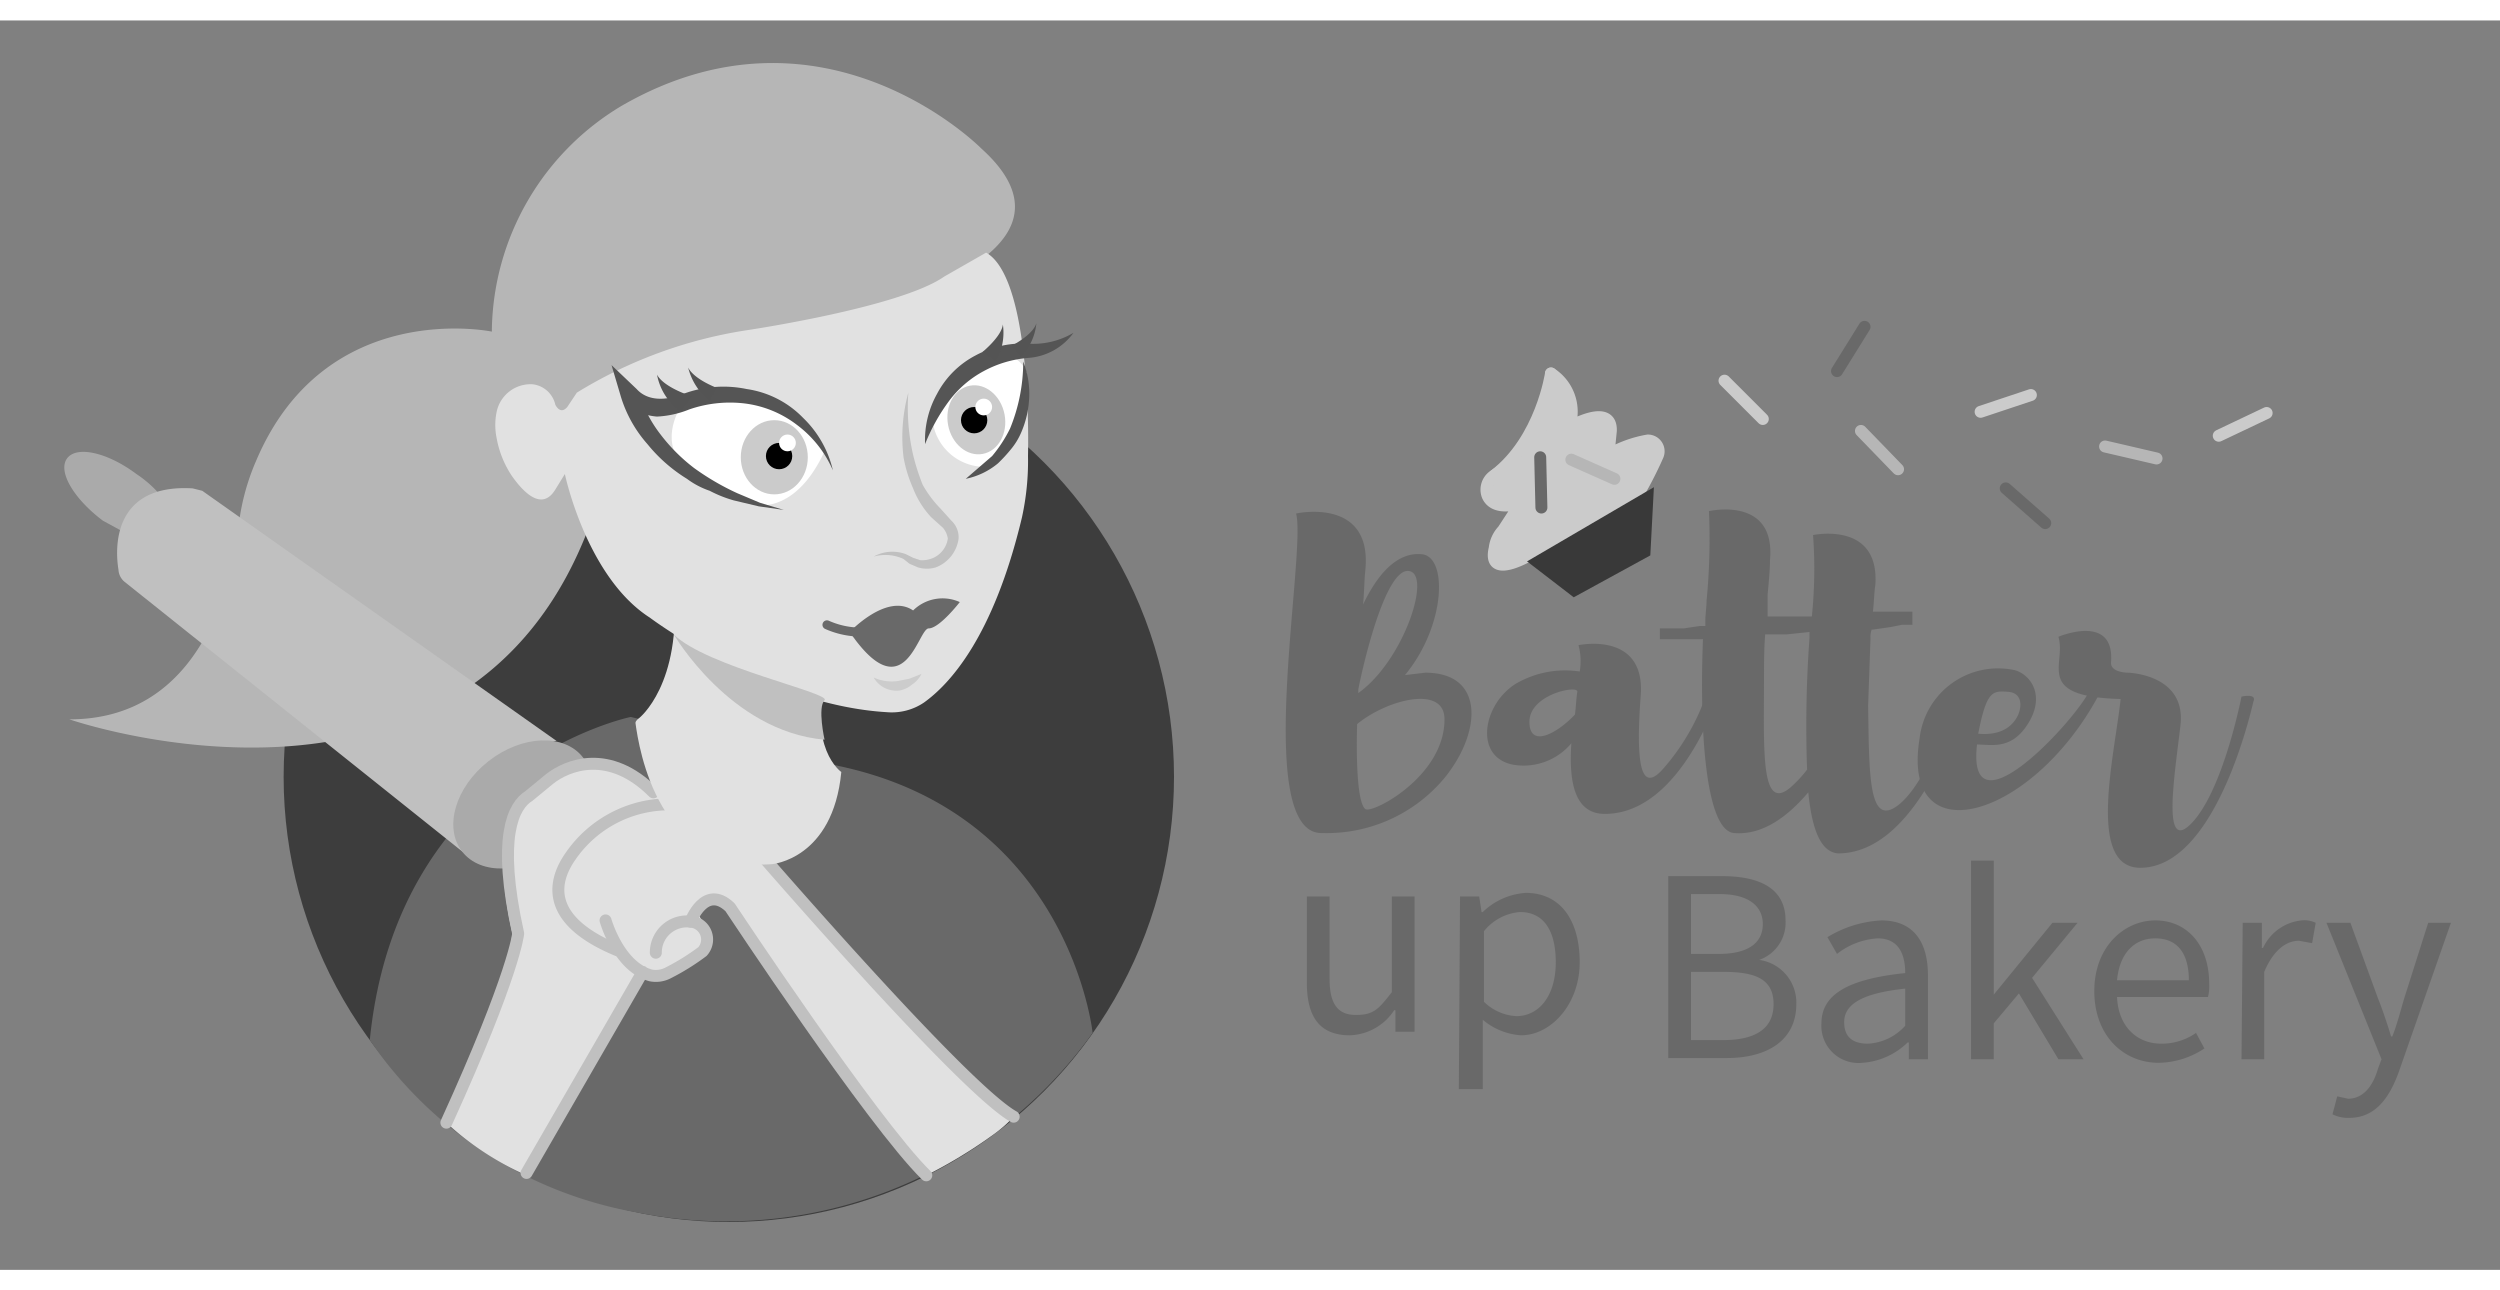 <svg xmlns="http://www.w3.org/2000/svg" width="279" height="144" viewBox="0 0 208.9 104.4"><rect x="0" y="0" width="208.9" height="104.4" fill="#808080" stroke="none"/><style><![CDATA[.V{fill:none}.W{stroke-linejoin:round}.X{stroke-linecap:round}.Y{fill:#e1e1e1}.Z{stroke:silver}.a{fill:#696969}.b{fill:#cbcbcb}.c{fill:#545454}.d{stroke:#696969}.e{stroke:#cbcbcb}]]></style><path d="M10.8 43l-2.2-1.2c-2.4-1.8-3.8-4.1-3-5.2s3.4-.5 5.8 1.3a9.6 9.6 0 0 1 2.5 2.4" fill="#aaa"/><circle cx="60.9" cy="63.2" r="37.2" fill="#3d3d3d"/><path d="M49.3 42.1C39 69.9 5.8 58.4 5.8 58.4c11 0 13.5-11.3 14.1-15.8a19.1 19.1 0 0 1 1.5-5.8C27.2 23.1 41.1 26 41.1 26v-.2A22.2 22.2 0 0 1 52 7.1c16.9-9.7 30 3.6 30 3.6 12.1 10.9-18.8 15.6-18.8 15.6-11.5 1.4-15.3 7.3-15.3 7.3z" fill="#b6b6b6"/><path d="M52.7 58.2s-19.5 4-21.8 27a34.2 34.2 0 0 0 22.3 14.4 37.7 37.7 0 0 0 38.1-15s-1.9-18.2-21.2-22.3" class="a"/><path d="M82.4 19.4c3.2 1.8 3.6 12.1 3.5 17a22.1 22.1 0 0 1-.5 5.1c-2.4 10.1-6.1 14-8.2 15.5a4.8 4.8 0 0 1-3.1.8c-10.1-.6-19.8-7.9-19.8-7.9-5.3-3.4-7.1-12-7.1-12l-.8 1.3c-1.1 1.8-2.6.3-3.6-1.1a8.3 8.3 0 0 1-1.3-3.2 5.4 5.4 0 0 1 0-2.2 2.9 2.9 0 0 1 3-2.3 2.2 2.2 0 0 1 1.9 1.7s.4.9 1 .2l.8-1.2a38.1 38.1 0 0 1 14.1-5.2s12.9-1.9 16.6-4.5z" class="Y"/><path d="M75.9 31.1a17.7 17.7 0 0 0 .4 5.2 18.3 18.3 0 0 0 .8 2.5 9.5 9.5 0 0 0 1.5 2l.9 1a1.9 1.9 0 0 1 .6 1.5 3 3 0 0 1-1.9 2.4 2.6 2.6 0 0 1-1.5 0l-.7-.3-.5-.4a3.6 3.6 0 0 0-2.5-.2 3.2 3.2 0 0 1 2.7-.2l.6.3.6.2a2.3 2.3 0 0 0 1.1-.2 2.1 2.1 0 0 0 1.2-1.6 1.8 1.8 0 0 0-.4-.9l-1-.9a7.5 7.5 0 0 1-1.5-2.4 11.2 11.2 0 0 1-.8-2.6 14 14 0 0 1 .4-5.4zm-66 14.8c-.3-1.8-.5-7.2 6.2-6.8l.8.2 29.6 20.9s-9.8.9-7.8 9.3L10.4 46.9a1.4 1.4 0 0 1-.5-1z" fill="silver"/><path d="M71 51.1s3.1-3.3 5.3-1.8a3.5 3.5 0 0 1 3.9-.7s-1.7 2.2-2.6 2.2-2 7-6.6.3z" class="a"/><ellipse cx="43.7" cy="65.5" rx="6.4" ry="4.6" transform="rotate(-38 43.696 65.56)" fill="#aaa"/><path d="M77.9 33.2a4.4 4.4 0 0 0 4.4 4.1l2.7-3 .8-3v-1.7a2.1 2.1 0 0 0-2.5-1.6s-3 1-5.4 5.2z" fill="#fff"/><path d="M73 54.9a3.6 3.6 0 0 0 2 .3l1-.2 1-.4a2.3 2.3 0 0 1-.8.9 2.2 2.2 0 0 1-1.1.5 2.2 2.2 0 0 1-2.1-1.1z" fill="#ccc"/><path d="M57.1 31.9s-1.9 2.6-.4 4.8 6.8 3.8 6.8 3.8 3.1.5 5.4-4.5c0 0-2.2-3.5-4.2-3.9 0 0-6.6-1.1-7.6-.2z" fill="#fff"/><g class="b"><ellipse cx="64.7" cy="36.5" rx="2.8" ry="3.1"/><ellipse cx="81.6" cy="33.4" rx="2.4" ry="2.9" transform="rotate(-10.7 81.425 33.478)"/></g><path d="M84.8 91.3c-2.2-1.8-8.6-7.2-8.8-8.1l-8.8-9.6-6.3-7.2s-4.5-1.9-8.6-.3c0 0-7.7 3.3-5.1 8 0 0 3 3.5 4.5 3.5a5.6 5.6 0 0 0 4 2.1l3.6-2.5-.5-1.7-.6-1.1s1.2-1.6 2.5-.6 10.6 16.3 16.9 22.6a40.5 40.5 0 0 0 5.4-3.3 10.7 10.7 0 0 0 1.7-1.5" class="Y"/><path d="M77.3 35.4a7.9 7.9 0 0 1 1-4.2 7.6 7.6 0 0 1 3.2-3.2 8.3 8.3 0 0 1 4.3-1 6.6 6.6 0 0 0 3.9-.9 5.1 5.1 0 0 1-3.8 2.1 9.4 9.4 0 0 0-3.7 1.1 8.8 8.8 0 0 0-2.9 2.5 15.8 15.8 0 0 0-2 3.6zm-7.7 2.2a9.4 9.4 0 0 0-3-3.8 9 9 0 0 0-4.4-1.8 10.4 10.4 0 0 0-4.6.5 8.2 8.2 0 0 1-2.7.6 4.7 4.7 0 0 1-2.8-1.2l1.3-.7a11.2 11.2 0 0 0 1.8 3.4 14.8 14.8 0 0 0 2.8 2.8 21.2 21.2 0 0 0 3.6 2.1l1.9.8 2 .6-2.1-.3-2.1-.5a10.4 10.4 0 0 1-2-.8 6.9 6.9 0 0 1-1.9-1 13 13 0 0 1-3.3-2.9 10.7 10.7 0 0 1-2.2-3.9l-.8-2.7 2.1 2c.9 1 2.4 1 3.9.4a9.6 9.6 0 0 1 5.3-.4 8.2 8.2 0 0 1 4.7 2.4 8.9 8.9 0 0 1 2.5 4.4z" fill="#555"/><path d="M85.5 28.5a7.3 7.3 0 0 1 .5 3 8.2 8.2 0 0 1-.7 3 5.7 5.7 0 0 1-.8 1.3 13.1 13.1 0 0 1-1.1 1.2 6.1 6.1 0 0 1-2.7 1.3l2.2-1.9a11.4 11.4 0 0 0 1.5-2.3 14.7 14.7 0 0 0 1.1-5.6z" class="c"/><path d="M57.7 75.3s1.2-3.2 3.3-1.2c0 0 11.9 18 16.4 22.4" class="V W X Z"/><path d="M44.2 96.1l8.9-15.4 2.6-13.8a2.8 2.8 0 0 0-1-2.4c-3.7-3.7-7.2-2.3-8.6-1.1a10.9 10.9 0 0 1-1.7 1.3c-1.3.9-3.4 3.5-1.6 11.5 0 0 .2 3.5-5.5 15.9a24 24 0 0 0 6.7 4.4" class="Y"/><path d="M85.3 28.1a4.6 4.6 0 0 0 1.3-2.8c-.3 1-2.1 1.9-2.1 1.9z" class="c"/><path d="M37.3 92.1c5.7-12.5 6-15.8 6-15.8-1.8-8.1-.4-10.7.9-11.5l1.7-1.4c1.5-1.2 5-2.6 8.7 1.1" class="V W X Z"/><path d="M83.2 28.5a4.8 4.8 0 0 0 .6-3.1c-.1 1-1.7 2.3-1.7 2.3zm-26.3 4.2a4.9 4.9 0 0 1-2-3.1c.6 1.1 2.9 1.8 2.9 1.8zm2.4-.9a5.2 5.2 0 0 1-1.8-2.8c.5 1 2.4 1.7 2.4 1.7z" class="c"/><path d="M51.6 77.7c-5.8-2.4-5.6-5.5-3.9-7.9a10 10 0 0 1 8.3-4.3 8.4 8.4 0 0 1 3.5.5 4.9 4.9 0 0 1 2.1 1.4c3.2 3.7 19 21.9 23.1 24.2" class="V W X Z"/><path d="M56.3 47.4c.7 8.1-2.9 10.9-2.9 10.9s-.3.2-.3.4c.3 2.2 1.9 12.5 11.4 11.8 0 0 5.1-.4 5.8-7.7 0 0-2.9-2-1.2-8.2z" class="Y"/><g class="V W X"><path d="M50.6 75.2s1.1 3.9 3.8 4.6a2.2 2.2 0 0 0 1.4-.2 19.2 19.2 0 0 0 2.9-1.8 1.5 1.5 0 0 0-1-2.5 2.6 2.6 0 0 0-2.9 2.6m-1.1 1.6L44 96.3" class="Z"/><path d="M69.1 50.5a7 7 0 0 0 2.5.6" stroke-width=".75" class="d"/></g><path d="M56.3 51.3s4.7 8.1 12.6 8.8c0 0-.6-2.7 0-3.3S59 54 56.3 51.3z" fill="silver"/><circle cx="65.1" cy="36.4" r="1.1"/><circle cx="65.8" cy="35.3" r=".7" fill="#fff"/><circle cx="81.4" cy="33.4" r="1.1"/><circle cx="82.2" cy="32.3" r=".7" fill="#fff"/><g class="a"><path d="M120.7 63.3a12.8 12.8 0 0 1-10.2 4.6c-5.9.2-1.3-23.4-2.2-26.7 0 0 6.3-1.4 5.8 4.6-.1.9-.1 1.9-.2 3 1.1-2.3 2.7-4.4 4.9-4.2s2 6-1.4 10.1l1.7-.2c5 0 4.7 5 1.6 8.8zm0-5c-.1-2.8-4.9-1.5-7.3.5-.1 3.7.1 6.7.7 7.1s6.7-2.8 6.6-7.6zm-7.2-2.4v.3c3.8-2.7 6.2-10 4.2-10.2s-3.9 8.3-4.2 9.9zm30.5-.6s-3.2 11-9.9 11c-2.6 0-3-2.8-2.8-5.9a5.2 5.2 0 0 1-4.8 1.8c-3.4-.6-2.6-5.1.2-6.8a8.2 8.2 0 0 1 5.3-1 5.1 5.1 0 0 0-.1-2.2s5.6-1.2 5.2 4.2-.1 8.4 1.9 6.1a18.6 18.6 0 0 0 3.9-7.2zM131.6 58c.1-.7.1-1.3.2-1.9s-4 .2-4 2.5 2.4.9 3.8-.6z"/><path d="M164.3 56.4s-3.6 13.2-10.7 13.2c-1.5-.1-2.2-2.1-2.5-5.1-1.7 2-3.8 3.6-6.2 3.4s-2.9-8.7-2.6-16.2h-3.6v-.9h2l1.3-.2h.5V50c0-.2.1-1.1.1-1.5a53.2 53.2 0 0 0 .2-7.5s5.6-1.3 5.1 4.1c0 .8-.1 1.8-.2 2.9v1.8h3.7a39.4 39.4 0 0 0 .1-6.8s5.6-1.2 5.2 4.2c-.1.6-.1 1.4-.2 2.2h3.3v1.1h-.9l-1 .2-1.4.2h-.1a1.7 1.7 0 0 0-.1.7l-.2 5.7c.1 5.7 0 10.3 2.6 8.2s4.9-9.4 4.9-9.4zm-13.1-5.3l-1.9.2h-1.8c-.1 1.2-.1 2.6-.1 3.8 0 5.8-.3 11.1 2.2 9a10.3 10.3 0 0 0 1.4-1.5 102.3 102.3 0 0 1 .2-11z"/><path d="M175.3 56.5c-5.6 10.3-16.5 13.3-14.9 3.5a6.6 6.6 0 0 1 8-5.7c1.3.4 2.5 2.1 1.1 4.4s-3.1 1.8-4.3 1.8c-.9 7.9 8.3-2.1 9.4-4.5zm-10 3.1c2.2.2 3-.9 3.3-1.5s.5-1.9-.8-2-1.8-.1-2.5 3.5z"/><path d="M188.3 56.9c-.2.8-3.2 14.1-9.6 13.9-4.3-.2-2-9.4-1.5-14.1-7.3-.2-4.5-2.9-5.2-5.2 0 0 4.7-2 4.4 2.1-.1.9 1.4.9 1.4.9s4.9.1 4.4 4.4-1.6 10.9 1 8.1 4.1-10.5 4.1-10.5 1.3-.3 1 .4zm-48.9 14.6h4.5c3.1 0 5.3 1 5.3 3.7a3.3 3.3 0 0 1-2.2 3.3 3.6 3.6 0 0 1 3.1 3.7c0 3-2.4 4.5-5.8 4.5h-4.9zm4.2 6.5c2.6 0 3.7-1 3.7-2.5s-1.2-2.5-3.6-2.5h-2.4v5zm.4 7.2c2.6 0 4.2-.9 4.2-3s-1.5-2.7-4.2-2.7h-2.7v5.7zm8.2-1.4c0-2.4 2.2-3.7 7-4.2 0-1.5-.5-2.9-2.3-2.9a6.1 6.1 0 0 0-3.4 1.3l-.8-1.4a9.6 9.6 0 0 1 4.5-1.4c2.7 0 3.9 1.8 3.9 4.6v7h-1.6v-1.4h-.1a6 6 0 0 1-3.8 1.7 3.1 3.1 0 0 1-3.4-3.3zm7 .2v-3.1c-3.8.4-5.1 1.4-5.1 2.8s.9 1.8 2 1.8a4.5 4.5 0 0 0 3.1-1.5zm5.5-13.8h1.9v11.2l4.9-6h2.1l-3.8 4.6 4.3 6.8H172l-3.3-5.5-2.1 2.5v3h-1.9zM175 81.1c0-3.7 2.5-5.9 5.1-5.9s4.5 2 4.5 5.3a3.7 3.7 0 0 1-.1 1.1h-7.6c.1 2.4 1.6 3.9 3.7 3.9a5 5 0 0 0 2.9-.9l.7 1.3a7.1 7.1 0 0 1-3.8 1.2c-3 0-5.4-2.3-5.4-6zm7.9-.9c0-2.3-1-3.5-2.8-3.5s-3 1.3-3.2 3.5zm4.5-4.8h1.6v2.1h.1a4 4 0 0 1 3.2-2.3 2.2 2.2 0 0 1 1.2.2l-.3 1.7-1.1-.2c-1 0-2.1.7-2.9 2.6v7.3h-1.9zm7.5 16l.4-1.5.9.2c1.3 0 2.1-1.1 2.5-2.5l.3-.8-4.6-11.4h2l2.3 6.3c.4 1 .8 2.2 1.1 3.2h.1c.4-1 .7-2.2 1-3.2l2-6.3h1.9l-4.3 12.3c-.8 2.3-2 4-4.2 4a2.9 2.9 0 0 1-1.4-.3zm-85.7-11v-7.2h1.9v6.9c0 2.1.7 3 2.2 3s1.9-.5 3-1.9v-8h1.9v11.3h-1.6v-1.8h-.1a4.6 4.6 0 0 1-3.7 2.1c-2.5 0-3.6-1.5-3.6-4.4zm12.8-7.2h1.6l.2 1.3h.1a5.7 5.7 0 0 1 3.6-1.6c2.9 0 4.5 2.3 4.5 5.8s-2.4 6.1-4.9 6.1a5.5 5.5 0 0 1-3.2-1.3v5.8h-2zm8 5.5c0-2.5-.9-4.2-3-4.2a4.3 4.3 0 0 0-3 1.6V82a4.2 4.2 0 0 0 2.7 1.2c1.9 0 3.3-1.7 3.3-4.5z"/></g><path d="M128.3 44.4s-4.1 2.6-3.4-.3a2.6 2.6 0 0 1 .7-1.5l1.5-2.3s-2.2.8-2.8-.6a1.4 1.4 0 0 1 .6-1.7c1.5-1 5.1-3.9 4.7-8.5a3.8 3.8 0 0 1 1.5 4.5s3.6-2.1 3.5.3l-.2 2a9.9 9.9 0 0 1 3.3-1.2.9.9 0 0 1 .8 1.3c-.7 1.6-2.5 5.1-3.2 5s-7 3-7 3z" class="W b e"/><path d="M127.6 45.2l3.9 3 6.4-3.5.3-5.7-10.6 6.2z" fill="#393939"/><g class="W X"><g class="e"><path d="M129.6 29.5s-.8 5.5-4.7 8.5h2.9l2.8-5.3" class="b"/><path d="M144.1 30.1l3.2 3.2m42.1-.5l-4 1.9" class="V"/></g><g class="V"><path d="M175.9 35.6l4.3 1" stroke="#b6b6b6"/><path d="M153.5 29.3l2.3-3.7m11.8 13.5l3.3 2.9" class="d"/><path d="M134.9 38.3l-3.6-1.6m24.2-2.4l3.1 3.2" stroke="#b6b6b6"/><path d="M128.7 36.5l.1 4.2" class="d"/><path d="M165.5 32.7l4.2-1.4" class="e"/></g></g></svg>